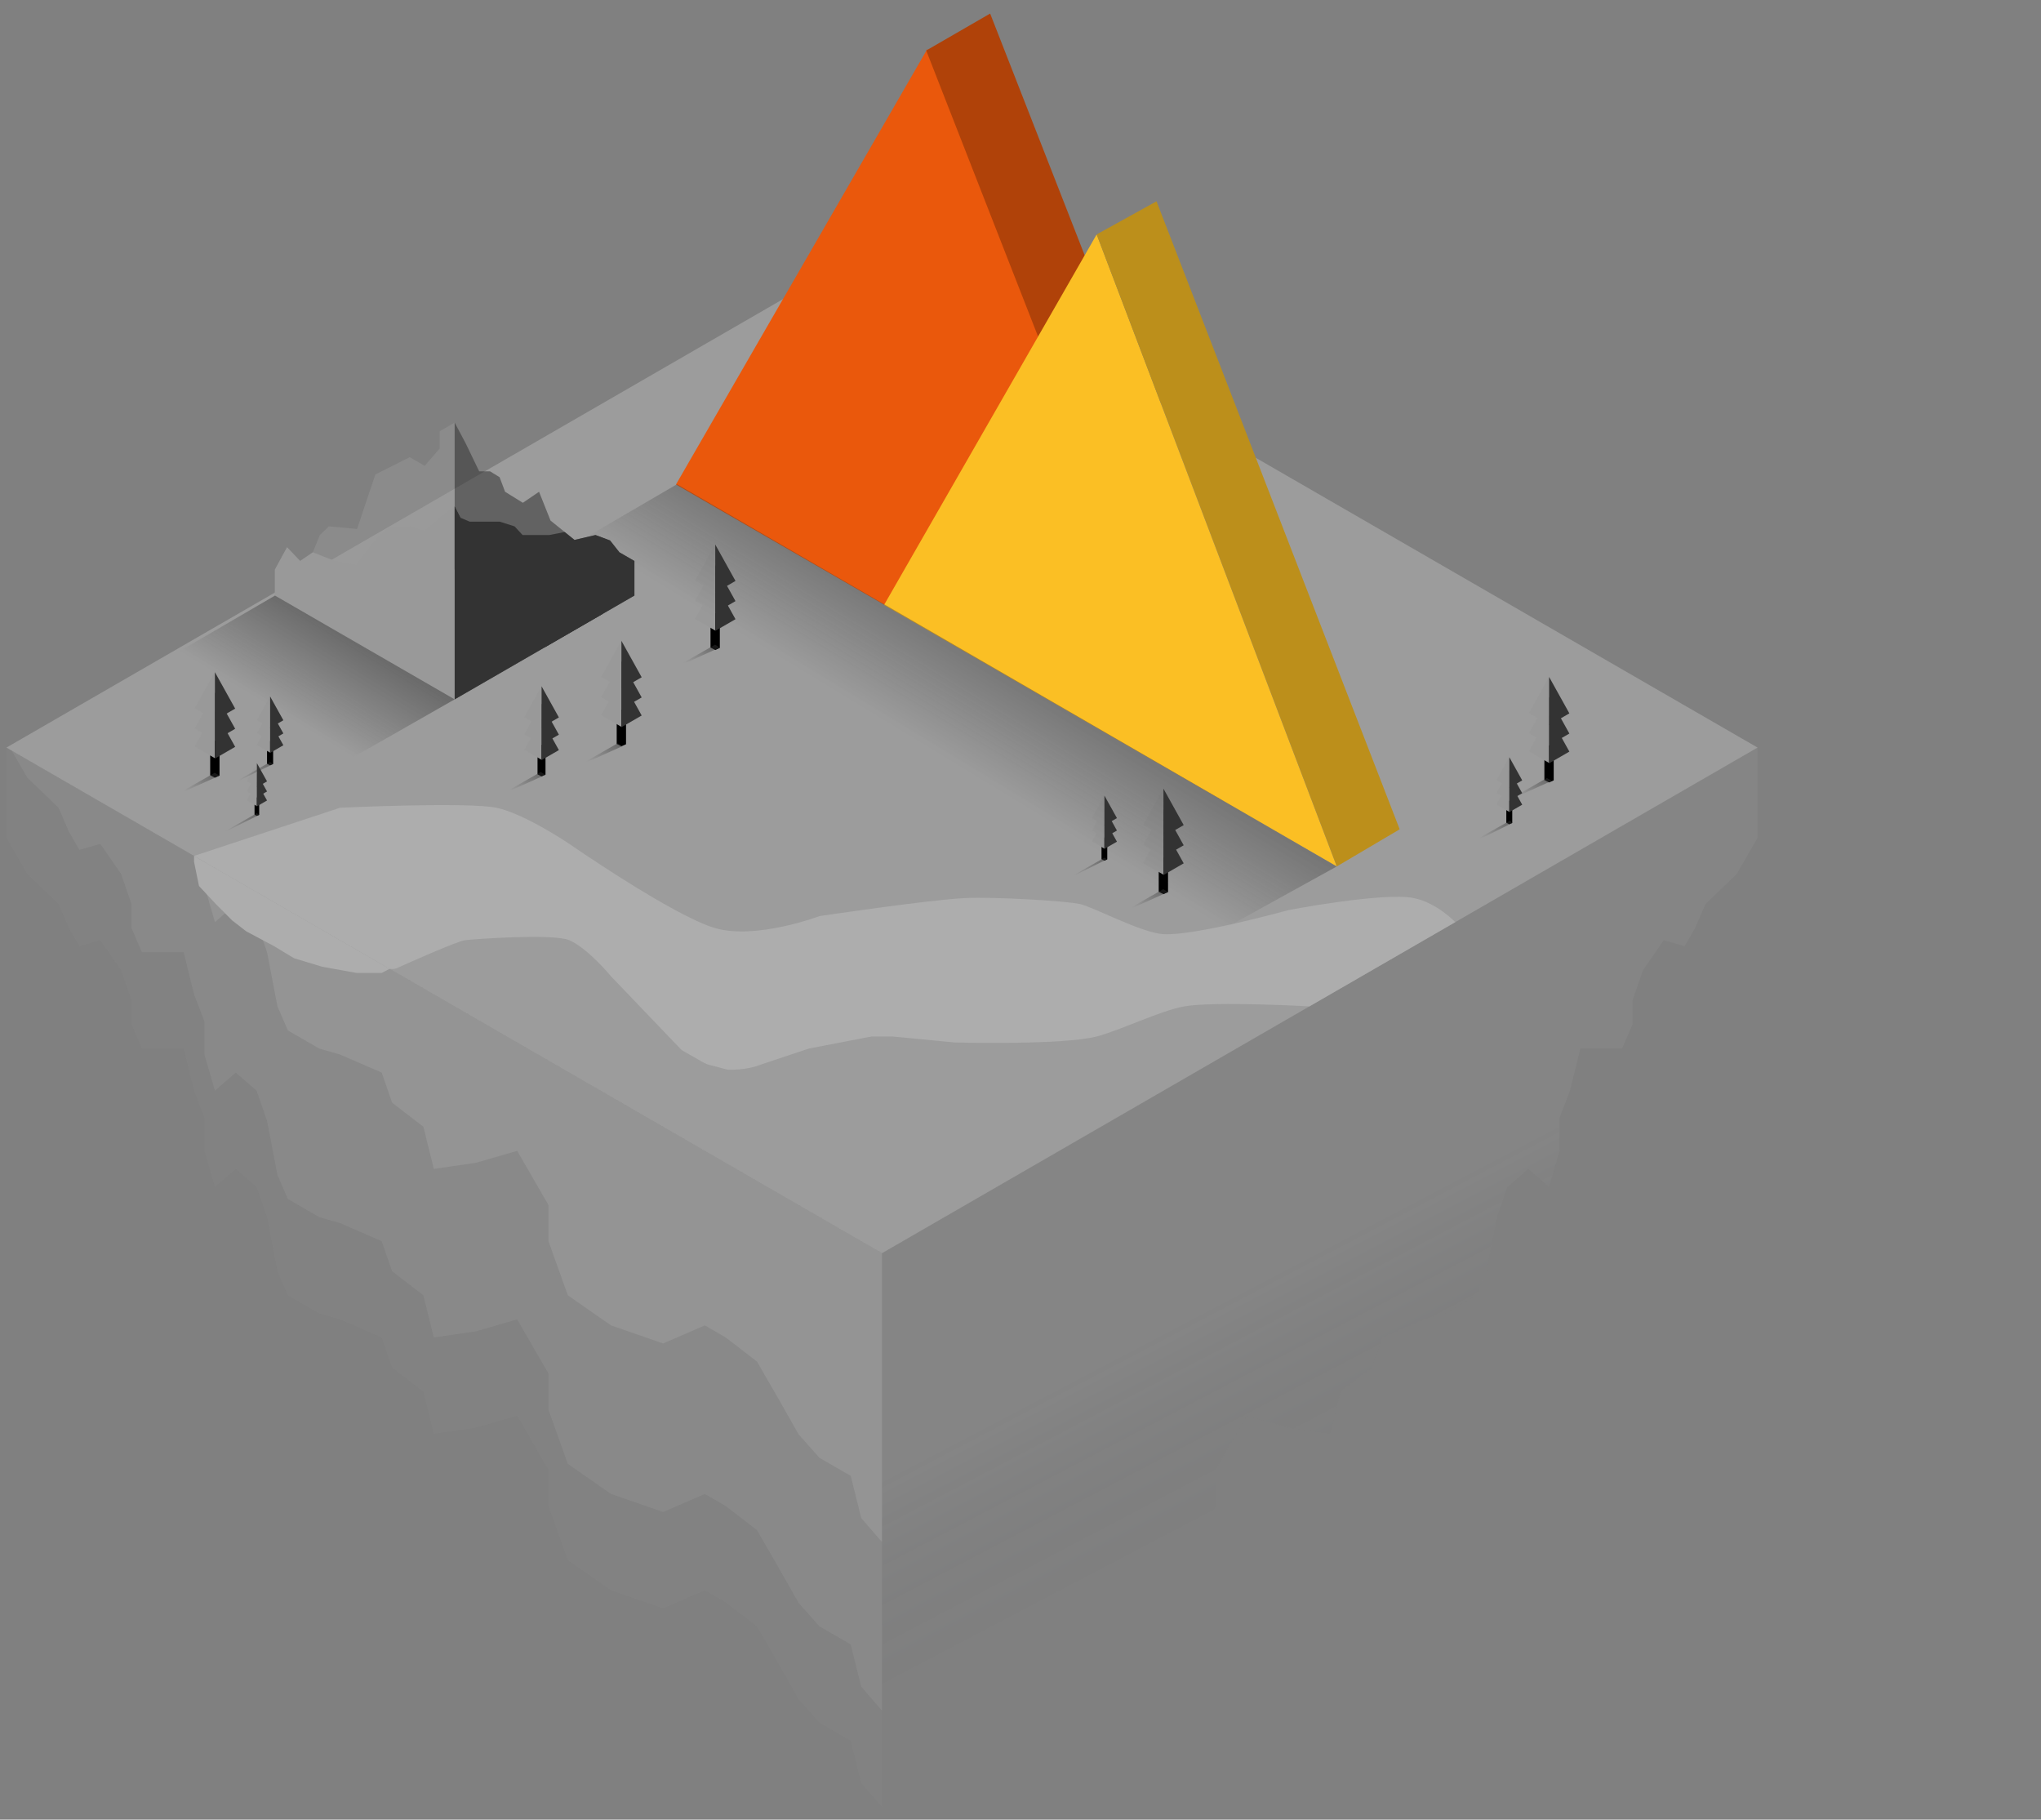 <?xml version="1.0" encoding="utf-8"?>
<!-- Generator: Adobe Illustrator 25.4.1, SVG Export Plug-In . SVG Version: 6.00 Build 0)  -->
<svg version="1.1" id="Layer_1" xmlns="http://www.w3.org/2000/svg" xmlns:xlink="http://www.w3.org/1999/xlink" x="0px" y="0px"
	 viewBox="0 0 1280 1141.01" style="enable-background:new 0 0 1280 1141.01;" xml:space="preserve">
<rect x="0" y="0" width="1280" height="1141.01" fill="#808080" stroke="none"/>
<style type="text/css">
	.st0{display:none;fill:#333333;stroke:#333333;stroke-miterlimit:10;}
	.st1{display:none;}
	.st2{display:inline;fill:none;stroke:#000000;stroke-width:0.25;stroke-miterlimit:10;}
	.st3{opacity:0.55;fill:#B3B3B3;}
	.st4{display:none;fill:#FDC830;stroke:#000000;stroke-linecap:round;stroke-miterlimit:10;}
	.st5{display:none;fill:none;stroke:#FDC830;stroke-width:13;stroke-linecap:round;stroke-linejoin:round;stroke-miterlimit:10;}
	.st6{fill:#EA580C;stroke:#EA580C;stroke-miterlimit:10;}
	.st7{display:none;fill:#FDE5A7;}
	.st8{fill:#EA580C;}
	.st9{fill:#B04209;stroke:#B04209;stroke-miterlimit:10;}
	.st10{fill:#FBBF24;}
	.st11{fill:#BC8F1B;}
	.st12{opacity:0.1;fill:#999999;}
	.st13{opacity:0.29;fill:url(#SVGID_1_);}
	.st14{fill:#999999;}
	.st15{opacity:0.55;fill:#333333;}
	.st16{fill:#333333;}
	.st17{opacity:0.44;fill:#999999;}
	.st18{fill:#ADADAD;}
	.st19{fill:url(#SVGID_00000103958693369895748260000017710925820955730869_);}
	.st20{fill:url(#SVGID_00000111170040102515112190000008009119645840506010_);}
	.st21{fill:url(#SVGID_00000023970706876607124310000009090809474282975374_);}
	.st22{fill:url(#SVGID_00000164500229574385379370000016872553807941498533_);}
	.st23{fill:url(#SVGID_00000080887593395277701160000009780254471168363928_);}
	.st24{fill:url(#SVGID_00000050648192410027318410000011841139942611380657_);}
	.st25{fill:url(#SVGID_00000123406972735527116360000010566253248012302501_);}
	.st26{fill:url(#SVGID_00000126302364952663913620000011284224310277066397_);}
	.st27{fill:url(#SVGID_00000022540358406139064350000012004211863129462918_);}
	.st28{fill:url(#SVGID_00000134219685452182004760000004481286016790407593_);}
	.st29{fill:url(#SVGID_00000108306799285245182630000001576557296501085600_);}
	.st30{fill:url(#SVGID_00000051363485946484423140000006175013517305580691_);}
	.st31{opacity:0.65;fill:#F2F2F2;}
	.st32{opacity:0.1;fill:#CCCCCC;}
	.st33{opacity:0.1;fill:#F2F2F2;}
	.st34{fill:none;stroke:#000000;stroke-miterlimit:10;}
</style>
<rect y="0.74" class="st0" width="1280.62" height="1140.27"/>
<g class="st1">
	<polygon class="st2" points="640,1480.32 2221.95,566.9 640,-346.51 -941.95,566.9 	"/>
	<line class="st2" x1="-928.87" y1="574.45" x2="653.07" y2="-338.96"/>
	<line class="st2" x1="-915.8" y1="582" x2="666.15" y2="-331.41"/>
	<line class="st2" x1="-902.73" y1="589.55" x2="679.22" y2="-323.87"/>
	<line class="st2" x1="-889.65" y1="597.1" x2="692.3" y2="-316.32"/>
	<line class="st2" x1="-876.58" y1="604.65" x2="705.37" y2="-308.77"/>
	<line class="st2" x1="-863.5" y1="612.2" x2="718.44" y2="-301.22"/>
	<line class="st2" x1="-850.43" y1="619.75" x2="731.52" y2="-293.67"/>
	<line class="st2" x1="-837.36" y1="627.3" x2="744.59" y2="-286.12"/>
	<line class="st2" x1="-824.28" y1="634.84" x2="757.67" y2="-278.57"/>
	<line class="st2" x1="-811.21" y1="642.39" x2="770.74" y2="-271.02"/>
	<line class="st2" x1="-798.13" y1="649.94" x2="783.81" y2="-263.47"/>
	<line class="st2" x1="-785.06" y1="657.49" x2="796.89" y2="-255.93"/>
	<line class="st2" x1="-771.99" y1="665.04" x2="809.96" y2="-248.38"/>
	<line class="st2" x1="-758.91" y1="672.59" x2="823.04" y2="-240.83"/>
	<line class="st2" x1="-745.84" y1="680.14" x2="836.11" y2="-233.28"/>
	<line class="st2" x1="-732.76" y1="687.69" x2="849.18" y2="-225.73"/>
	<line class="st2" x1="-719.69" y1="695.24" x2="862.26" y2="-218.18"/>
	<line class="st2" x1="-706.62" y1="702.78" x2="875.33" y2="-210.63"/>
	<line class="st2" x1="-693.54" y1="710.33" x2="888.41" y2="-203.08"/>
	<line class="st2" x1="-680.47" y1="717.88" x2="901.48" y2="-195.53"/>
	<line class="st2" x1="-667.39" y1="725.43" x2="914.55" y2="-187.99"/>
	<line class="st2" x1="-654.32" y1="732.98" x2="927.63" y2="-180.44"/>
	<line class="st2" x1="-641.25" y1="740.53" x2="940.7" y2="-172.89"/>
	<line class="st2" x1="-628.17" y1="748.08" x2="953.77" y2="-165.34"/>
	<line class="st2" x1="-615.1" y1="755.63" x2="966.85" y2="-157.79"/>
	<line class="st2" x1="-602.03" y1="763.18" x2="979.92" y2="-150.24"/>
	<line class="st2" x1="-588.95" y1="770.72" x2="993" y2="-142.69"/>
	<line class="st2" x1="-575.88" y1="778.27" x2="1006.07" y2="-135.14"/>
	<line class="st2" x1="-562.8" y1="785.82" x2="1019.14" y2="-127.59"/>
	<line class="st2" x1="-549.73" y1="793.37" x2="1032.22" y2="-120.05"/>
	<line class="st2" x1="-536.66" y1="800.92" x2="1045.29" y2="-112.5"/>
	<line class="st2" x1="-523.58" y1="808.47" x2="1058.37" y2="-104.95"/>
	<line class="st2" x1="-510.51" y1="816.02" x2="1071.44" y2="-97.4"/>
	<line class="st2" x1="-497.43" y1="823.57" x2="1084.51" y2="-89.85"/>
	<line class="st2" x1="-484.36" y1="831.12" x2="1097.59" y2="-82.3"/>
	<line class="st2" x1="-471.29" y1="838.66" x2="1110.66" y2="-74.75"/>
	<line class="st2" x1="-458.21" y1="846.21" x2="1123.74" y2="-67.2"/>
	<line class="st2" x1="-445.14" y1="853.76" x2="1136.81" y2="-59.65"/>
	<line class="st2" x1="-432.06" y1="861.31" x2="1149.88" y2="-52.11"/>
	<line class="st2" x1="-418.99" y1="868.86" x2="1162.96" y2="-44.56"/>
	<line class="st2" x1="-405.92" y1="876.41" x2="1176.03" y2="-37.01"/>
	<line class="st2" x1="-392.84" y1="883.96" x2="1189.11" y2="-29.46"/>
	<line class="st2" x1="-379.77" y1="891.51" x2="1202.18" y2="-21.91"/>
	<line class="st2" x1="-366.69" y1="899.06" x2="1215.25" y2="-14.36"/>
	<line class="st2" x1="-353.62" y1="906.6" x2="1228.33" y2="-6.81"/>
	<line class="st2" x1="-340.55" y1="914.15" x2="1241.4" y2="0.74"/>
	<line class="st2" x1="-327.47" y1="921.7" x2="1254.48" y2="8.29"/>
	<line class="st2" x1="-314.4" y1="929.25" x2="1267.55" y2="15.83"/>
	<line class="st2" x1="-301.32" y1="936.8" x2="1280.62" y2="23.38"/>
	<line class="st2" x1="-288.25" y1="944.35" x2="1293.7" y2="30.93"/>
	<line class="st2" x1="-275.18" y1="951.9" x2="1306.77" y2="38.48"/>
	<line class="st2" x1="-262.1" y1="959.45" x2="1319.85" y2="46.03"/>
	<line class="st2" x1="-249.03" y1="967" x2="1332.92" y2="53.58"/>
	<line class="st2" x1="-235.95" y1="974.54" x2="1345.99" y2="61.13"/>
	<line class="st2" x1="-222.88" y1="982.09" x2="1359.07" y2="68.68"/>
	<line class="st2" x1="-209.81" y1="989.64" x2="1372.14" y2="76.23"/>
	<line class="st2" x1="-196.73" y1="997.19" x2="1385.22" y2="83.77"/>
	<line class="st2" x1="-183.66" y1="1004.74" x2="1398.29" y2="91.32"/>
	<line class="st2" x1="-170.58" y1="1012.29" x2="1411.36" y2="98.87"/>
	<line class="st2" x1="-157.51" y1="1019.84" x2="1424.44" y2="106.42"/>
	<line class="st2" x1="-144.44" y1="1027.39" x2="1437.51" y2="113.97"/>
	<line class="st2" x1="-131.36" y1="1034.94" x2="1450.58" y2="121.52"/>
	<line class="st2" x1="-118.29" y1="1042.48" x2="1463.66" y2="129.07"/>
	<line class="st2" x1="-105.22" y1="1050.03" x2="1476.73" y2="136.62"/>
	<line class="st2" x1="-92.14" y1="1057.58" x2="1489.81" y2="144.17"/>
	<line class="st2" x1="-79.07" y1="1065.13" x2="1502.88" y2="151.71"/>
	<line class="st2" x1="-65.99" y1="1072.68" x2="1515.95" y2="159.26"/>
	<line class="st2" x1="-52.92" y1="1080.23" x2="1529.03" y2="166.81"/>
	<line class="st2" x1="-39.85" y1="1087.78" x2="1542.1" y2="174.36"/>
	<line class="st2" x1="-26.77" y1="1095.33" x2="1555.18" y2="181.91"/>
	<line class="st2" x1="-13.7" y1="1102.88" x2="1568.25" y2="189.46"/>
	<line class="st2" x1="-0.62" y1="1110.43" x2="1581.32" y2="197.01"/>
	<line class="st2" x1="12.45" y1="1117.97" x2="1594.4" y2="204.56"/>
	<line class="st2" x1="25.52" y1="1125.52" x2="1607.47" y2="212.11"/>
	<line class="st2" x1="38.6" y1="1133.07" x2="1620.55" y2="219.66"/>
	<line class="st2" x1="51.67" y1="1140.62" x2="1633.62" y2="227.2"/>
	<line class="st2" x1="64.75" y1="1148.17" x2="1646.69" y2="234.75"/>
	<line class="st2" x1="77.82" y1="1155.72" x2="1659.77" y2="242.3"/>
	<line class="st2" x1="90.89" y1="1163.27" x2="1672.84" y2="249.85"/>
	<line class="st2" x1="103.97" y1="1170.82" x2="1685.92" y2="257.4"/>
	<line class="st2" x1="117.04" y1="1178.37" x2="1698.99" y2="264.95"/>
	<line class="st2" x1="130.12" y1="1185.91" x2="1712.06" y2="272.5"/>
	<line class="st2" x1="143.19" y1="1193.46" x2="1725.14" y2="280.05"/>
	<line class="st2" x1="156.26" y1="1201.01" x2="1738.21" y2="287.6"/>
	<line class="st2" x1="169.34" y1="1208.56" x2="1751.29" y2="295.14"/>
	<line class="st2" x1="182.41" y1="1216.11" x2="1764.36" y2="302.69"/>
	<line class="st2" x1="195.49" y1="1223.66" x2="1777.43" y2="310.24"/>
	<line class="st2" x1="208.56" y1="1231.21" x2="1790.51" y2="317.79"/>
	<line class="st2" x1="221.63" y1="1238.76" x2="1803.58" y2="325.34"/>
	<line class="st2" x1="234.71" y1="1246.31" x2="1816.66" y2="332.89"/>
	<line class="st2" x1="247.78" y1="1253.85" x2="1829.73" y2="340.44"/>
	<line class="st2" x1="260.86" y1="1261.4" x2="1842.8" y2="347.99"/>
	<line class="st2" x1="273.93" y1="1268.95" x2="1855.88" y2="355.54"/>
	<line class="st2" x1="287" y1="1276.5" x2="1868.95" y2="363.08"/>
	<line class="st2" x1="300.08" y1="1284.05" x2="1882.03" y2="370.63"/>
	<line class="st2" x1="313.15" y1="1291.6" x2="1895.1" y2="378.18"/>
	<line class="st2" x1="326.23" y1="1299.15" x2="1908.17" y2="385.73"/>
	<line class="st2" x1="339.3" y1="1306.7" x2="1921.25" y2="393.28"/>
	<line class="st2" x1="352.37" y1="1314.25" x2="1934.32" y2="400.83"/>
	<line class="st2" x1="365.45" y1="1321.79" x2="1947.39" y2="408.38"/>
	<line class="st2" x1="378.52" y1="1329.34" x2="1960.47" y2="415.93"/>
	<line class="st2" x1="391.59" y1="1336.89" x2="1973.54" y2="423.48"/>
	<line class="st2" x1="404.67" y1="1344.44" x2="1986.62" y2="431.02"/>
	<line class="st2" x1="417.74" y1="1351.99" x2="1999.69" y2="438.57"/>
	<line class="st2" x1="430.82" y1="1359.54" x2="2012.76" y2="446.12"/>
	<line class="st2" x1="443.89" y1="1367.09" x2="2025.84" y2="453.67"/>
	<line class="st2" x1="456.96" y1="1374.64" x2="2038.91" y2="461.22"/>
	<line class="st2" x1="470.04" y1="1382.19" x2="2051.99" y2="468.77"/>
	<line class="st2" x1="483.11" y1="1389.73" x2="2065.06" y2="476.32"/>
	<line class="st2" x1="496.19" y1="1397.28" x2="2078.13" y2="483.87"/>
	<line class="st2" x1="509.26" y1="1404.83" x2="2091.21" y2="491.42"/>
	<line class="st2" x1="522.33" y1="1412.38" x2="2104.28" y2="498.96"/>
	<line class="st2" x1="535.41" y1="1419.93" x2="2117.36" y2="506.51"/>
	<line class="st2" x1="548.48" y1="1427.48" x2="2130.43" y2="514.06"/>
	<line class="st2" x1="561.56" y1="1435.03" x2="2143.5" y2="521.61"/>
	<line class="st2" x1="574.63" y1="1442.58" x2="2156.58" y2="529.16"/>
	<line class="st2" x1="587.7" y1="1450.13" x2="2169.65" y2="536.71"/>
	<line class="st2" x1="600.78" y1="1457.67" x2="2182.73" y2="544.26"/>
	<line class="st2" x1="613.85" y1="1465.22" x2="2195.8" y2="551.81"/>
	<line class="st2" x1="626.93" y1="1472.77" x2="2208.87" y2="559.36"/>
	<line class="st2" x1="2208.87" y1="574.45" x2="626.93" y2="-338.96"/>
	<line class="st2" x1="2195.8" y1="582" x2="613.85" y2="-331.41"/>
	<line class="st2" x1="2182.73" y1="589.55" x2="600.78" y2="-323.87"/>
	<line class="st2" x1="2169.65" y1="597.1" x2="587.7" y2="-316.32"/>
	<line class="st2" x1="2156.58" y1="604.65" x2="574.63" y2="-308.77"/>
	<line class="st2" x1="2143.5" y1="612.2" x2="561.56" y2="-301.22"/>
	<line class="st2" x1="2130.43" y1="619.75" x2="548.48" y2="-293.67"/>
	<line class="st2" x1="2117.36" y1="627.3" x2="535.41" y2="-286.12"/>
	<line class="st2" x1="2104.28" y1="634.84" x2="522.33" y2="-278.57"/>
	<line class="st2" x1="2091.21" y1="642.39" x2="509.26" y2="-271.02"/>
	<line class="st2" x1="2078.13" y1="649.94" x2="496.19" y2="-263.47"/>
	<line class="st2" x1="2065.06" y1="657.49" x2="483.11" y2="-255.93"/>
	<line class="st2" x1="2051.99" y1="665.04" x2="470.04" y2="-248.38"/>
	<line class="st2" x1="2038.91" y1="672.59" x2="456.96" y2="-240.83"/>
	<line class="st2" x1="2025.84" y1="680.14" x2="443.89" y2="-233.28"/>
	<line class="st2" x1="2012.76" y1="687.69" x2="430.82" y2="-225.73"/>
	<line class="st2" x1="1999.69" y1="695.24" x2="417.74" y2="-218.18"/>
	<line class="st2" x1="1986.62" y1="702.78" x2="404.67" y2="-210.63"/>
	<line class="st2" x1="1973.54" y1="710.33" x2="391.59" y2="-203.08"/>
	<line class="st2" x1="1960.47" y1="717.88" x2="378.52" y2="-195.53"/>
	<line class="st2" x1="1947.39" y1="725.43" x2="365.45" y2="-187.99"/>
	<line class="st2" x1="1934.32" y1="732.98" x2="352.37" y2="-180.44"/>
	<line class="st2" x1="1921.25" y1="740.53" x2="339.3" y2="-172.89"/>
	<line class="st2" x1="1908.17" y1="748.08" x2="326.23" y2="-165.34"/>
	<line class="st2" x1="1895.1" y1="755.63" x2="313.15" y2="-157.79"/>
	<line class="st2" x1="1882.03" y1="763.18" x2="300.08" y2="-150.24"/>
	<line class="st2" x1="1868.95" y1="770.72" x2="287" y2="-142.69"/>
	<line class="st2" x1="1855.88" y1="778.27" x2="273.93" y2="-135.14"/>
	<line class="st2" x1="1842.8" y1="785.82" x2="260.86" y2="-127.59"/>
	<line class="st2" x1="1829.73" y1="793.37" x2="247.78" y2="-120.05"/>
	<line class="st2" x1="1816.66" y1="800.92" x2="234.71" y2="-112.5"/>
	<line class="st2" x1="1803.58" y1="808.47" x2="221.63" y2="-104.95"/>
	<line class="st2" x1="1790.51" y1="816.02" x2="208.56" y2="-97.4"/>
	<line class="st2" x1="1777.43" y1="823.57" x2="195.49" y2="-89.85"/>
	<line class="st2" x1="1764.36" y1="831.12" x2="182.41" y2="-82.3"/>
	<line class="st2" x1="1751.29" y1="838.66" x2="169.34" y2="-74.75"/>
	<line class="st2" x1="1738.21" y1="846.21" x2="156.26" y2="-67.2"/>
	<line class="st2" x1="1725.14" y1="853.76" x2="143.19" y2="-59.65"/>
	<line class="st2" x1="1712.06" y1="861.31" x2="130.12" y2="-52.11"/>
	<line class="st2" x1="1698.99" y1="868.86" x2="117.04" y2="-44.56"/>
	<line class="st2" x1="1685.92" y1="876.41" x2="103.97" y2="-37.01"/>
	<line class="st2" x1="1672.84" y1="883.96" x2="90.89" y2="-29.46"/>
	<line class="st2" x1="1659.77" y1="891.51" x2="77.82" y2="-21.91"/>
	<line class="st2" x1="1646.69" y1="899.06" x2="64.75" y2="-14.36"/>
	<line class="st2" x1="1633.62" y1="906.6" x2="51.67" y2="-6.81"/>
	<line class="st2" x1="1620.55" y1="914.15" x2="38.6" y2="0.74"/>
	<line class="st2" x1="1607.47" y1="921.7" x2="25.52" y2="8.29"/>
	<line class="st2" x1="1594.4" y1="929.25" x2="12.45" y2="15.83"/>
	<line class="st2" x1="1581.32" y1="936.8" x2="-0.62" y2="23.38"/>
	<line class="st2" x1="1568.25" y1="944.35" x2="-13.7" y2="30.93"/>
	<line class="st2" x1="1555.18" y1="951.9" x2="-26.77" y2="38.48"/>
	<line class="st2" x1="1542.1" y1="959.45" x2="-39.85" y2="46.03"/>
	<line class="st2" x1="1529.03" y1="967" x2="-52.92" y2="53.58"/>
	<line class="st2" x1="1515.95" y1="974.54" x2="-65.99" y2="61.13"/>
	<line class="st2" x1="1502.88" y1="982.09" x2="-79.07" y2="68.68"/>
	<line class="st2" x1="1489.81" y1="989.64" x2="-92.14" y2="76.23"/>
	<line class="st2" x1="1476.73" y1="997.19" x2="-105.22" y2="83.77"/>
	<line class="st2" x1="1463.66" y1="1004.74" x2="-118.29" y2="91.32"/>
	<line class="st2" x1="1450.58" y1="1012.29" x2="-131.36" y2="98.87"/>
	<line class="st2" x1="1437.51" y1="1019.84" x2="-144.44" y2="106.42"/>
	<line class="st2" x1="1424.44" y1="1027.39" x2="-157.51" y2="113.97"/>
	<line class="st2" x1="1411.36" y1="1034.94" x2="-170.58" y2="121.52"/>
	<line class="st2" x1="1398.29" y1="1042.48" x2="-183.66" y2="129.07"/>
	<line class="st2" x1="1385.22" y1="1050.03" x2="-196.73" y2="136.62"/>
	<line class="st2" x1="1372.14" y1="1057.58" x2="-209.81" y2="144.17"/>
	<line class="st2" x1="1359.07" y1="1065.13" x2="-222.88" y2="151.71"/>
	<line class="st2" x1="1345.99" y1="1072.68" x2="-235.95" y2="159.26"/>
	<line class="st2" x1="1332.92" y1="1080.23" x2="-249.03" y2="166.81"/>
	<line class="st2" x1="1319.85" y1="1087.78" x2="-262.1" y2="174.36"/>
	<line class="st2" x1="1306.77" y1="1095.33" x2="-275.18" y2="181.91"/>
	<line class="st2" x1="1293.7" y1="1102.88" x2="-288.25" y2="189.46"/>
	<line class="st2" x1="1280.62" y1="1110.43" x2="-301.32" y2="197.01"/>
	<line class="st2" x1="1267.55" y1="1117.97" x2="-314.4" y2="204.56"/>
	<line class="st2" x1="1254.48" y1="1125.52" x2="-327.47" y2="212.11"/>
	<line class="st2" x1="1241.4" y1="1133.07" x2="-340.55" y2="219.66"/>
	<line class="st2" x1="1228.33" y1="1140.62" x2="-353.62" y2="227.2"/>
	<line class="st2" x1="1215.25" y1="1148.17" x2="-366.69" y2="234.75"/>
	<line class="st2" x1="1202.18" y1="1155.72" x2="-379.77" y2="242.3"/>
	<line class="st2" x1="1189.11" y1="1163.27" x2="-392.84" y2="249.85"/>
	<line class="st2" x1="1176.03" y1="1170.82" x2="-405.92" y2="257.4"/>
	<line class="st2" x1="1162.96" y1="1178.37" x2="-418.99" y2="264.95"/>
	<line class="st2" x1="1149.88" y1="1185.91" x2="-432.06" y2="272.5"/>
	<line class="st2" x1="1136.81" y1="1193.46" x2="-445.14" y2="280.05"/>
	<line class="st2" x1="1123.74" y1="1201.01" x2="-458.21" y2="287.6"/>
	<line class="st2" x1="1110.66" y1="1208.56" x2="-471.29" y2="295.14"/>
	<line class="st2" x1="1097.59" y1="1216.11" x2="-484.36" y2="302.69"/>
	<line class="st2" x1="1084.51" y1="1223.66" x2="-497.43" y2="310.24"/>
	<line class="st2" x1="1071.44" y1="1231.21" x2="-510.51" y2="317.79"/>
	<line class="st2" x1="1058.37" y1="1238.76" x2="-523.58" y2="325.34"/>
	<line class="st2" x1="1045.29" y1="1246.31" x2="-536.66" y2="332.89"/>
	<line class="st2" x1="1032.22" y1="1253.85" x2="-549.73" y2="340.44"/>
	<line class="st2" x1="1019.14" y1="1261.4" x2="-562.8" y2="347.99"/>
	<line class="st2" x1="1006.07" y1="1268.95" x2="-575.88" y2="355.54"/>
	<line class="st2" x1="993" y1="1276.5" x2="-588.95" y2="363.08"/>
	<line class="st2" x1="979.92" y1="1284.05" x2="-602.03" y2="370.63"/>
	<line class="st2" x1="966.85" y1="1291.6" x2="-615.1" y2="378.18"/>
	<line class="st2" x1="953.77" y1="1299.15" x2="-628.17" y2="385.73"/>
	<line class="st2" x1="940.7" y1="1306.7" x2="-641.25" y2="393.28"/>
	<line class="st2" x1="927.63" y1="1314.25" x2="-654.32" y2="400.83"/>
	<line class="st2" x1="914.55" y1="1321.79" x2="-667.39" y2="408.38"/>
	<line class="st2" x1="901.48" y1="1329.34" x2="-680.47" y2="415.93"/>
	<line class="st2" x1="888.41" y1="1336.89" x2="-693.54" y2="423.48"/>
	<line class="st2" x1="875.33" y1="1344.44" x2="-706.62" y2="431.02"/>
	<line class="st2" x1="862.26" y1="1351.99" x2="-719.69" y2="438.57"/>
	<line class="st2" x1="849.18" y1="1359.54" x2="-732.76" y2="446.12"/>
	<line class="st2" x1="836.11" y1="1367.09" x2="-745.84" y2="453.67"/>
	<line class="st2" x1="823.04" y1="1374.64" x2="-758.91" y2="461.22"/>
	<line class="st2" x1="809.96" y1="1382.19" x2="-771.99" y2="468.77"/>
	<line class="st2" x1="796.89" y1="1389.73" x2="-785.06" y2="476.32"/>
	<line class="st2" x1="783.81" y1="1397.28" x2="-798.13" y2="483.87"/>
	<line class="st2" x1="770.74" y1="1404.83" x2="-811.21" y2="491.42"/>
	<line class="st2" x1="757.67" y1="1412.38" x2="-824.28" y2="498.96"/>
	<line class="st2" x1="744.59" y1="1419.93" x2="-837.36" y2="506.51"/>
	<line class="st2" x1="731.52" y1="1427.48" x2="-850.43" y2="514.06"/>
	<line class="st2" x1="718.44" y1="1435.03" x2="-863.5" y2="521.61"/>
	<line class="st2" x1="705.37" y1="1442.58" x2="-876.58" y2="529.16"/>
	<line class="st2" x1="692.3" y1="1450.13" x2="-889.65" y2="536.71"/>
	<line class="st2" x1="679.22" y1="1457.67" x2="-902.73" y2="544.26"/>
	<line class="st2" x1="666.15" y1="1465.22" x2="-915.8" y2="551.81"/>
	<line class="st2" x1="653.07" y1="1472.77" x2="-928.87" y2="559.36"/>
</g>
<polygon class="st3" points="4.04,468.77 553.15,151.71 1102.25,468.77 553.15,785.82 "/>
<polygon class="st4" points="499.46,507.53 780.54,669.83 629.19,282.8 "/>
<polygon class="st6" points="424.6,303.64 764.53,499.91 581.49,31.88 "/>
<polygon class="st7" points="589.97,305.45 629.19,282.8 780.54,669.83 741.32,692.48 "/>
<line class="st4" x1="496.19" y1="189.46" x2="535.41" y2="166.81"/>
<polygon class="st8" points="581.49,31.88 620.71,9.23 463.82,280.99 424.6,303.64 "/>
<polygon class="st8" points="803.75,477.26 463.82,280.99 424.6,303.64 764.53,499.91 "/>
<polygon class="st9" points="581.49,31.88 620.71,9.23 803.75,477.26 764.53,499.91 "/>
<polygon class="st10" points="838.35,543.31 554.42,379.37 687.77,147 "/>
<polygon class="st11" points="687.77,147 725.3,126.24 877.8,520.02 838.35,543.31 "/>
<polygon class="st12" points="4.04,468.77 4.04,506.51 4.04,525.39 17.12,548.03 36.73,566.9 43.26,582 49.8,593.33 62.87,589.55 
	75.95,608.42 82.49,627.3 82.49,642.39 89.02,657.49 115.17,657.49 121.71,683.91 128.24,700.9 128.24,721.66 134.78,744.3 
	147.86,732.98 160.93,744.3 167.47,763.18 174,797.15 180.54,812.24 200.15,823.57 213.23,827.34 239.37,838.66 245.91,857.54 
	265.52,872.63 272.06,899.06 298.21,895.28 324.35,887.73 343.96,921.7 343.96,944.35 356.11,978.32 383.19,997.19 415.87,1008.51 
	442.02,997.19 455.09,1004.74 474.7,1019.84 487.78,1042.48 500.85,1065.52 513.93,1080.23 533.54,1091.55 540.07,1117.97 
	553.15,1133.07 553.15,785.82 "/>
<linearGradient id="SVGID_1_" gradientUnits="userSpaceOnUse" x1="875.846" y1="892.631" x2="788.368" y2="725.996">
	<stop  offset="0" style="stop-color:#1F2937;stop-opacity:0"/>
	<stop  offset="0.642" style="stop-color:#FFFFFF;stop-opacity:0.15"/>
</linearGradient>
<polygon class="st13" points="1102.25,468.77 1102.25,506.51 1102.25,525.39 1089.18,548.03 1069.57,566.9 1063.03,582 
	1056.49,593.33 1043.42,589.55 1030.35,608.42 1023.81,627.3 1023.81,642.39 1017.27,657.49 991.13,657.49 984.59,683.91 
	978.05,700.9 978.05,721.66 971.51,744.3 958.44,732.98 945.37,744.3 938.83,763.18 932.29,797.15 925.76,812.24 906.14,823.57 
	893.07,827.34 866.92,838.66 860.39,857.54 840.77,872.63 834.24,899.06 808.09,895.28 781.94,887.73 762.33,921.7 762.33,944.35 
	750.18,978.32 723.11,997.19 690.42,1008.51 664.28,997.19 651.2,1004.74 631.59,1019.84 618.52,1042.48 605.44,1065.52 
	592.37,1080.23 572.76,1091.55 566.22,1117.97 553.15,1133.07 553.15,785.82 "/>
<polygon class="st17" points="172.39,373.46 285.13,438.55 285.13,264.97 275.74,270.39 275.74,281.24 266.34,292.09 256.95,286.67 
	235.43,297.51 230.51,312.01 223.96,331.68 206.25,330.06 200.58,335.49 196.2,346.34 188.22,351.76 180.02,343.15 172.39,357.19 
	"/>
<polygon class="st15" points="285.13,438.55 397.87,373.46 397.87,351.76 388.48,346.34 382.58,338.89 373.47,335.49 360.29,338.56 
	345.27,326.43 338.06,308.36 327.9,315.28 316.75,308.36 313.32,299.22 307.33,295.55 300.51,295.55 292.16,278.23 285.13,264.97 
	"/>
<polygon class="st14" points="285.13,317.58 275.74,324.64 266.34,332.66 256.95,330.06 244.61,330.06 236.02,337.52 223.3,354.3 
	209.97,351.76 196.2,346.34 188.22,351.76 180.02,343.15 172.39,357.19 172.39,373.46 285.13,438.55 "/>
<path class="st16" d="M285.13,317.58l7.68,15.08l5.57,10.82l5.54,1.31l7.05,4.59l5.78,14.75l7.87,6.23l7.49-7.76l7.59,5.42
	c0,0,3.93,5.24,4.92,5.42c0.98,0.19,15.67,0,15.67,0l12.2-2.76l5.25,5.57v8.82l-92.6,53.47V317.58z"/>
<polygon class="st16" points="285.13,317.58 288.73,324.64 294.53,327.09 303.92,327.09 313.32,327.09 322.71,330.06 327.73,335.49 
	335.11,335.49 344.45,335.49 354.15,333.61 360.29,338.56 373.47,335.49 382.58,338.89 388.48,346.34 397.87,351.76 397.87,373.46 
	341.5,406.01 307.33,373.46 285.13,357.19 "/>
<path class="st18" d="M439.61,665.41c-4.1-2.52-11.38-6.27-12.52-7.36l-43.9-45.85c0,0-14.59-17.68-26.15-22.65
	c-9.83-4.22-59.5-0.75-65.37,0c-4.9,0.63-33.52,13.36-42.83,17.55c-1.9,0.85-4.51,0.41-4.51,0.41l-122.62-70.8l91.52-30.2
	c0,0,79.63-3.77,98.05,0c17.63,3.61,45.76,22.65,45.76,22.65s65.37,45.29,91.52,52.84c25.74,7.43,65.37-7.55,65.37-7.55
	s68.49-10.22,91.52-11.32c17.98-0.86,62.59,1.73,71.91,3.77c8.35,1.83,38.42,18.06,52.3,18.87c19.94,1.17,78.44-15.1,78.44-15.1
	s59.11-11.33,78.44-7.55c14.38,2.81,26.15,15.1,26.15,15.1l-91.52,52.84c0,0-59.1-3.35-78.44,0c-14.64,2.53-40.56,15.16-54.95,18.87
	c-21.53,5.56-88.86,3.77-88.86,3.77l-39.22-3.77h-13.07l-39.22,7.55l-30.84,10.27c-2.07,0.97-10.18,3.38-20.19,2.99l-11.46-2.95
	C443.78,667.61,440.57,666.01,439.61,665.41"/>
<g>
	<polygon points="448.56,407.59 445.59,406.1 445.59,385.6 448.56,384.28 451.44,385.54 451.44,406.3 	"/>
	<g>
		<polygon class="st14" points="448.56,395.39 435.85,388.06 448.56,365.2 		"/>
		<polyline class="st16" points="448.56,365.41 448.56,395.6 461.26,388.27 		"/>
		<polygon class="st14" points="448.56,384.07 435.85,376.73 448.56,353.87 		"/>
		<polyline class="st16" points="448.56,354.09 448.56,384.28 461.26,376.94 		"/>
		<polygon class="st14" points="448.56,371.42 435.85,364.08 448.56,341.23 		"/>
		<polyline class="st16" points="448.56,341.44 448.56,371.63 461.26,364.29 		"/>
	</g>
</g>
<g>
	<polygon points="946.57,516.87 944.68,515.93 944.68,502.89 946.57,502.05 948.4,502.86 948.4,516.06 	"/>
	<g>
		<polygon class="st14" points="946.57,509.12 938.49,504.45 946.57,489.92 		"/>
		<polyline class="st16" points="946.57,490.06 946.57,509.25 954.65,504.59 		"/>
		<polygon class="st14" points="946.57,501.92 938.49,497.25 946.57,482.72 		"/>
		<polyline class="st16" points="946.57,482.86 946.57,502.05 954.65,497.39 		"/>
		<polygon class="st14" points="946.57,493.88 938.49,489.21 946.57,474.68 		"/>
		<polyline class="st16" points="946.57,474.81 946.57,494.01 954.65,489.35 		"/>
	</g>
</g>
<g>
	<polygon points="729.65,560.68 726.68,559.2 726.68,538.69 729.65,537.37 732.53,538.63 732.53,559.4 	"/>
	<g>
		<polygon class="st14" points="729.65,548.48 716.94,541.15 729.65,518.29 		"/>
		<polyline class="st16" points="729.65,518.5 729.65,548.7 742.35,541.36 		"/>
		<polygon class="st14" points="729.65,537.16 716.94,529.82 729.65,506.97 		"/>
		<polyline class="st16" points="729.65,507.18 729.65,537.37 742.35,530.04 		"/>
		<polygon class="st14" points="729.65,524.51 716.94,517.17 729.65,494.32 		"/>
		<polyline class="st16" points="729.65,494.53 729.65,524.72 742.35,517.39 		"/>
	</g>
</g>
<g>
	<polygon points="161.11,511.61 159.63,510.87 159.63,500.62 161.11,499.96 162.55,500.59 162.55,510.97 	"/>
	<g>
		<polygon class="st14" points="161.11,505.51 154.76,501.85 161.11,490.42 		"/>
		<polyline class="st16" points="161.11,490.52 161.11,505.62 167.47,501.95 		"/>
		<polygon class="st14" points="161.11,499.85 154.76,496.18 161.11,484.76 		"/>
		<polyline class="st16" points="161.11,484.86 161.11,499.96 167.47,496.29 		"/>
		<polygon class="st14" points="161.11,493.53 154.76,489.86 161.11,478.43 		"/>
		<polyline class="st16" points="161.11,478.54 161.11,493.63 167.47,489.97 		"/>
	</g>
</g>
<g>
	<polygon points="169.41,479.92 167.47,478.95 167.47,465.57 169.41,464.7 171.3,465.53 171.3,479.08 	"/>
	<g>
		<polygon class="st14" points="169.41,471.96 161.11,467.17 169.41,452.24 		"/>
		<polyline class="st16" points="169.41,452.38 169.41,472.1 177.71,467.31 		"/>
		<polygon class="st14" points="169.41,464.56 161.11,459.77 169.41,444.85 		"/>
		<polyline class="st16" points="169.41,444.98 169.41,464.7 177.71,459.91 		"/>
		<polygon class="st14" points="169.41,456.3 161.11,451.51 169.41,436.59 		"/>
		<polyline class="st16" points="169.41,436.72 169.41,456.44 177.71,451.65 		"/>
	</g>
</g>
<g>
	<polygon points="339.65,486.85 337.11,485.58 337.11,468.07 339.65,466.94 342.11,468.02 342.11,485.75 	"/>
	<g>
		<polygon class="st14" points="339.65,476.44 328.79,470.17 339.65,450.65 		"/>
		<polyline class="st16" points="339.65,450.83 339.65,476.62 350.5,470.35 		"/>
		<polygon class="st14" points="339.65,466.76 328.79,460.5 339.65,440.97 		"/>
		<polyline class="st16" points="339.65,441.15 339.65,466.94 350.5,460.68 		"/>
		<polygon class="st14" points="339.65,455.96 328.79,449.69 339.65,430.17 		"/>
		<polyline class="st16" points="339.65,430.35 339.65,456.14 350.5,449.87 		"/>
	</g>
</g>
<g>
	<polygon points="134.78,487.64 131.82,486.16 131.82,465.65 134.78,464.33 137.67,465.59 137.67,486.36 	"/>
	<g>
		<polygon class="st14" points="134.78,475.44 122.07,468.11 134.78,445.25 		"/>
		<polyline class="st16" points="134.78,445.46 134.78,475.66 147.49,468.32 		"/>
		<polygon class="st14" points="134.78,464.12 122.07,456.78 134.78,433.93 		"/>
		<polyline class="st16" points="134.78,434.14 134.78,464.33 147.49,457 		"/>
		<polygon class="st14" points="134.78,451.47 122.07,444.14 134.78,421.28 		"/>
		<polyline class="st16" points="134.78,421.49 134.78,451.68 147.49,444.35 		"/>
	</g>
</g>
<polygon points="389.72,467.98 386.76,466.5 386.76,445.99 389.72,444.67 392.61,445.93 392.61,466.69 "/>
<g>
	<polygon class="st14" points="389.72,455.78 377.02,448.45 389.72,425.59 	"/>
	<polyline class="st16" points="389.72,425.8 389.72,456 402.43,448.66 	"/>
	<polygon class="st14" points="389.72,444.46 377.02,437.12 389.72,414.27 	"/>
	<polyline class="st16" points="389.72,414.48 389.72,444.67 402.43,437.33 	"/>
	<polygon class="st14" points="389.72,431.81 377.02,424.47 389.72,401.62 	"/>
	<polyline class="st16" points="389.72,401.83 389.72,432.02 402.43,424.69 	"/>
</g>
<g>
	<polygon points="692.64,539.7 690.81,538.78 690.81,526.14 692.64,525.32 694.42,526.1 694.42,538.9 	"/>
	<g>
		<polygon class="st14" points="692.64,532.17 684.8,527.65 692.64,513.55 		"/>
		<polyline class="st16" points="692.64,513.68 692.64,532.3 700.48,527.78 		"/>
		<polygon class="st14" points="692.64,525.19 684.8,520.67 692.64,506.57 		"/>
		<polyline class="st16" points="692.64,506.7 692.64,525.32 700.48,520.8 		"/>
		<polygon class="st14" points="692.64,517.39 684.8,512.86 692.64,498.77 		"/>
		<polyline class="st16" points="692.64,498.9 692.64,517.52 700.48,512.99 		"/>
	</g>
</g>
<polygon points="971.51,490.63 968.55,489.14 968.55,468.64 971.51,467.32 974.4,468.58 974.4,489.34 "/>
<g>
	<polygon class="st14" points="971.51,478.43 958.81,471.09 971.51,448.24 	"/>
	<polyline class="st16" points="971.51,448.45 971.51,478.64 984.22,471.3 	"/>
	<polygon class="st14" points="971.51,467.11 958.81,459.77 971.51,436.91 	"/>
	<polyline class="st16" points="971.51,437.12 971.51,467.32 984.22,459.98 	"/>
	<polygon class="st14" points="971.51,454.46 958.81,447.12 971.51,424.26 	"/>
	<polyline class="st16" points="971.51,424.47 971.51,454.67 984.22,447.33 	"/>
</g>
<linearGradient id="SVGID_00000022520318476576288010000008063067216129932989_" gradientUnits="userSpaceOnUse" x1="579.585" y1="467.217" x2="674.891" y2="310.567">
	<stop  offset="0" style="stop-color:#333333;stop-opacity:0"/>
	<stop  offset="0.843" style="stop-color:#333333;stop-opacity:0.822"/>
</linearGradient>
<polygon style="fill:url(#SVGID_00000022520318476576288010000008063067216129932989_);" points="838.35,543.31 424.6,303.64 
	346.27,349.29 758.58,587.38 "/>
<linearGradient id="SVGID_00000116923760562960452880000000114093635270376614_" gradientUnits="userSpaceOnUse" x1="177.939" y1="448.047" x2="265.48" y2="304.161">
	<stop  offset="0" style="stop-color:#333333;stop-opacity:0"/>
	<stop  offset="0.79" style="stop-color:#333333"/>
</linearGradient>
<polygon style="fill:url(#SVGID_00000116923760562960452880000000114093635270376614_);" points="285.13,438.55 172.45,373.47 
	94.12,419.11 205.66,483.87 "/>
<linearGradient id="SVGID_00000139283981321921515960000001167183850823116448_" gradientUnits="userSpaceOnUse" x1="119.649" y1="498.828" x2="147.109" y2="453.693">
	<stop  offset="0" style="stop-color:#333333;stop-opacity:0"/>
	<stop  offset="0.79" style="stop-color:#333333"/>
</linearGradient>
<polygon style="fill:url(#SVGID_00000139283981321921515960000001167183850823116448_);" points="137.67,486.36 134.63,484.59 
	108.96,499.25 108.96,499.25 "/>
<linearGradient id="SVGID_00000176042364870034478060000000858692799185083523_" gradientUnits="userSpaceOnUse" x1="153.884" y1="491.748" x2="181.272" y2="446.732">
	<stop  offset="0" style="stop-color:#333333;stop-opacity:0"/>
	<stop  offset="0.79" style="stop-color:#333333"/>
</linearGradient>
<polygon style="fill:url(#SVGID_00000176042364870034478060000000858692799185083523_);" points="171.3,479.08 169.4,477.82 
	143.73,492.48 143.73,492.48 "/>
<linearGradient id="SVGID_00000005265941833056490250000010239773908212928433_" gradientUnits="userSpaceOnUse" x1="145.349" y1="523.731" x2="172.736" y2="478.716">
	<stop  offset="0" style="stop-color:#333333;stop-opacity:0"/>
	<stop  offset="0.79" style="stop-color:#333333"/>
</linearGradient>
<polygon style="fill:url(#SVGID_00000005265941833056490250000010239773908212928433_);" points="162.55,510.97 161.06,509.92 
	135.39,524.58 136.74,523.81 "/>
<linearGradient id="SVGID_00000074409568901229635610000012193099837671234983_" gradientUnits="userSpaceOnUse" x1="324.094" y1="498.325" x2="351.554" y2="453.19">
	<stop  offset="0" style="stop-color:#333333;stop-opacity:0"/>
	<stop  offset="0.79" style="stop-color:#333333"/>
</linearGradient>
<polyline style="fill:url(#SVGID_00000074409568901229635610000012193099837671234983_);" points="342.11,485.85 339.08,484.09 
	313.41,498.75 "/>
<linearGradient id="SVGID_00000002376099221900678230000008778944843877857727_" gradientUnits="userSpaceOnUse" x1="372.357" y1="480.351" x2="399.817" y2="435.216">
	<stop  offset="0" style="stop-color:#333333;stop-opacity:0"/>
	<stop  offset="0.79" style="stop-color:#333333"/>
</linearGradient>
<polyline style="fill:url(#SVGID_00000002376099221900678230000008778944843877857727_);" points="390.37,467.88 387.34,466.11 
	361.67,480.77 "/>
<linearGradient id="SVGID_00000101807490488900536520000004254641181042583990_" gradientUnits="userSpaceOnUse" x1="433.423" y1="418.496" x2="460.884" y2="373.361">
	<stop  offset="0" style="stop-color:#333333;stop-opacity:0"/>
	<stop  offset="0.79" style="stop-color:#333333"/>
</linearGradient>
<polyline style="fill:url(#SVGID_00000101807490488900536520000004254641181042583990_);" points="451.44,406.02 448.41,404.26 
	422.74,418.92 "/>
<linearGradient id="SVGID_00000003812128782205332540000000629034577502360733_" gradientUnits="userSpaceOnUse" x1="714.513" y1="571.811" x2="741.974" y2="526.676">
	<stop  offset="0" style="stop-color:#333333;stop-opacity:0"/>
	<stop  offset="0.79" style="stop-color:#333333"/>
</linearGradient>
<polyline style="fill:url(#SVGID_00000003812128782205332540000000629034577502360733_);" points="732.53,559.34 729.5,557.57 
	703.83,572.23 "/>
<linearGradient id="SVGID_00000013190566050946750980000011193138535646538890_" gradientUnits="userSpaceOnUse" x1="955.14" y1="502.1" x2="982.6" y2="456.965">
	<stop  offset="0" style="stop-color:#333333;stop-opacity:0"/>
	<stop  offset="0.79" style="stop-color:#333333"/>
</linearGradient>
<polyline style="fill:url(#SVGID_00000013190566050946750980000011193138535646538890_);" points="973.16,489.63 970.12,487.86 
	944.46,502.52 "/>
<linearGradient id="SVGID_00000079466060051196307090000000709951520841225863_" gradientUnits="userSpaceOnUse" x1="676.964" y1="551.603" x2="704.352" y2="506.588">
	<stop  offset="0" style="stop-color:#333333;stop-opacity:0"/>
	<stop  offset="0.79" style="stop-color:#333333"/>
</linearGradient>
<polygon style="fill:url(#SVGID_00000079466060051196307090000000709951520841225863_);" points="694.17,538.84 692.67,537.79 
	667.01,552.45 668.36,551.68 "/>
<linearGradient id="SVGID_00000007395267557920383000000007885809292290254254_" gradientUnits="userSpaceOnUse" x1="931.9" y1="527.919" x2="958.196" y2="484.698">
	<stop  offset="0" style="stop-color:#333333;stop-opacity:0"/>
	<stop  offset="0.79" style="stop-color:#333333"/>
</linearGradient>
<polygon style="fill:url(#SVGID_00000007395267557920383000000007885809292290254254_);" points="948.4,516.04 946.93,514.62 
	922.32,528.43 922.59,528.88 "/>
<line class="st31" x1="128.24" y1="540.48" x2="128.24" y2="534.82"/>
<polyline class="st32" points="7.31,470.66 17.12,487.64 36.73,506.51 43.26,521.61 49.8,532.93 62.87,529.16 75.95,548.03 
	82.49,566.9 82.49,582 89.02,597.1 115.17,597.1 121.71,623.52 128.24,640.51 128.24,661.27 134.78,683.91 147.86,672.59 
	160.93,683.91 167.47,702.78 174,736.75 180.54,751.85 200.15,763.18 213.23,766.95 239.37,778.27 245.91,797.15 265.52,812.24 
	272.06,838.66 298.21,834.89 324.35,827.34 343.96,861.31 343.96,883.96 356.11,917.93 383.19,936.8 415.87,948.12 442.02,936.8 
	455.09,944.35 474.7,959.45 487.78,982.09 500.85,1005.13 513.93,1019.84 533.54,1031.16 540.07,1057.58 553.15,1072.68 
	553.15,785.82 "/>
<polyline class="st33" points="553.15,785.82 553.15,967 540.07,951.9 533.54,925.48 513.93,914.15 500.85,899.44 487.78,876.41 
	474.7,853.76 455.09,838.66 442.02,831.12 415.87,842.44 383.19,831.12 356.11,812.24 343.96,778.27 343.96,755.63 324.35,721.66 
	298.21,729.21 272.06,732.98 265.52,706.56 245.91,691.46 239.37,672.59 213.23,661.27 200.15,657.49 180.54,646.17 174,631.07 
	167.47,597.1 160.93,578.23 147.86,566.9 134.78,578.23 128.24,555.58 128.24,540.48 "/>
<polyline class="st18" points="244.33,607.51 239.37,610.11 232.84,610.11 223.74,610.11 202,606.2 184.41,600.87 171.95,593.33 
	164.85,589.55 154.39,583.97 145.56,577.13 135.39,566.9 124.8,555.58 121.71,540.48 121.71,536.71 "/>
</svg>
